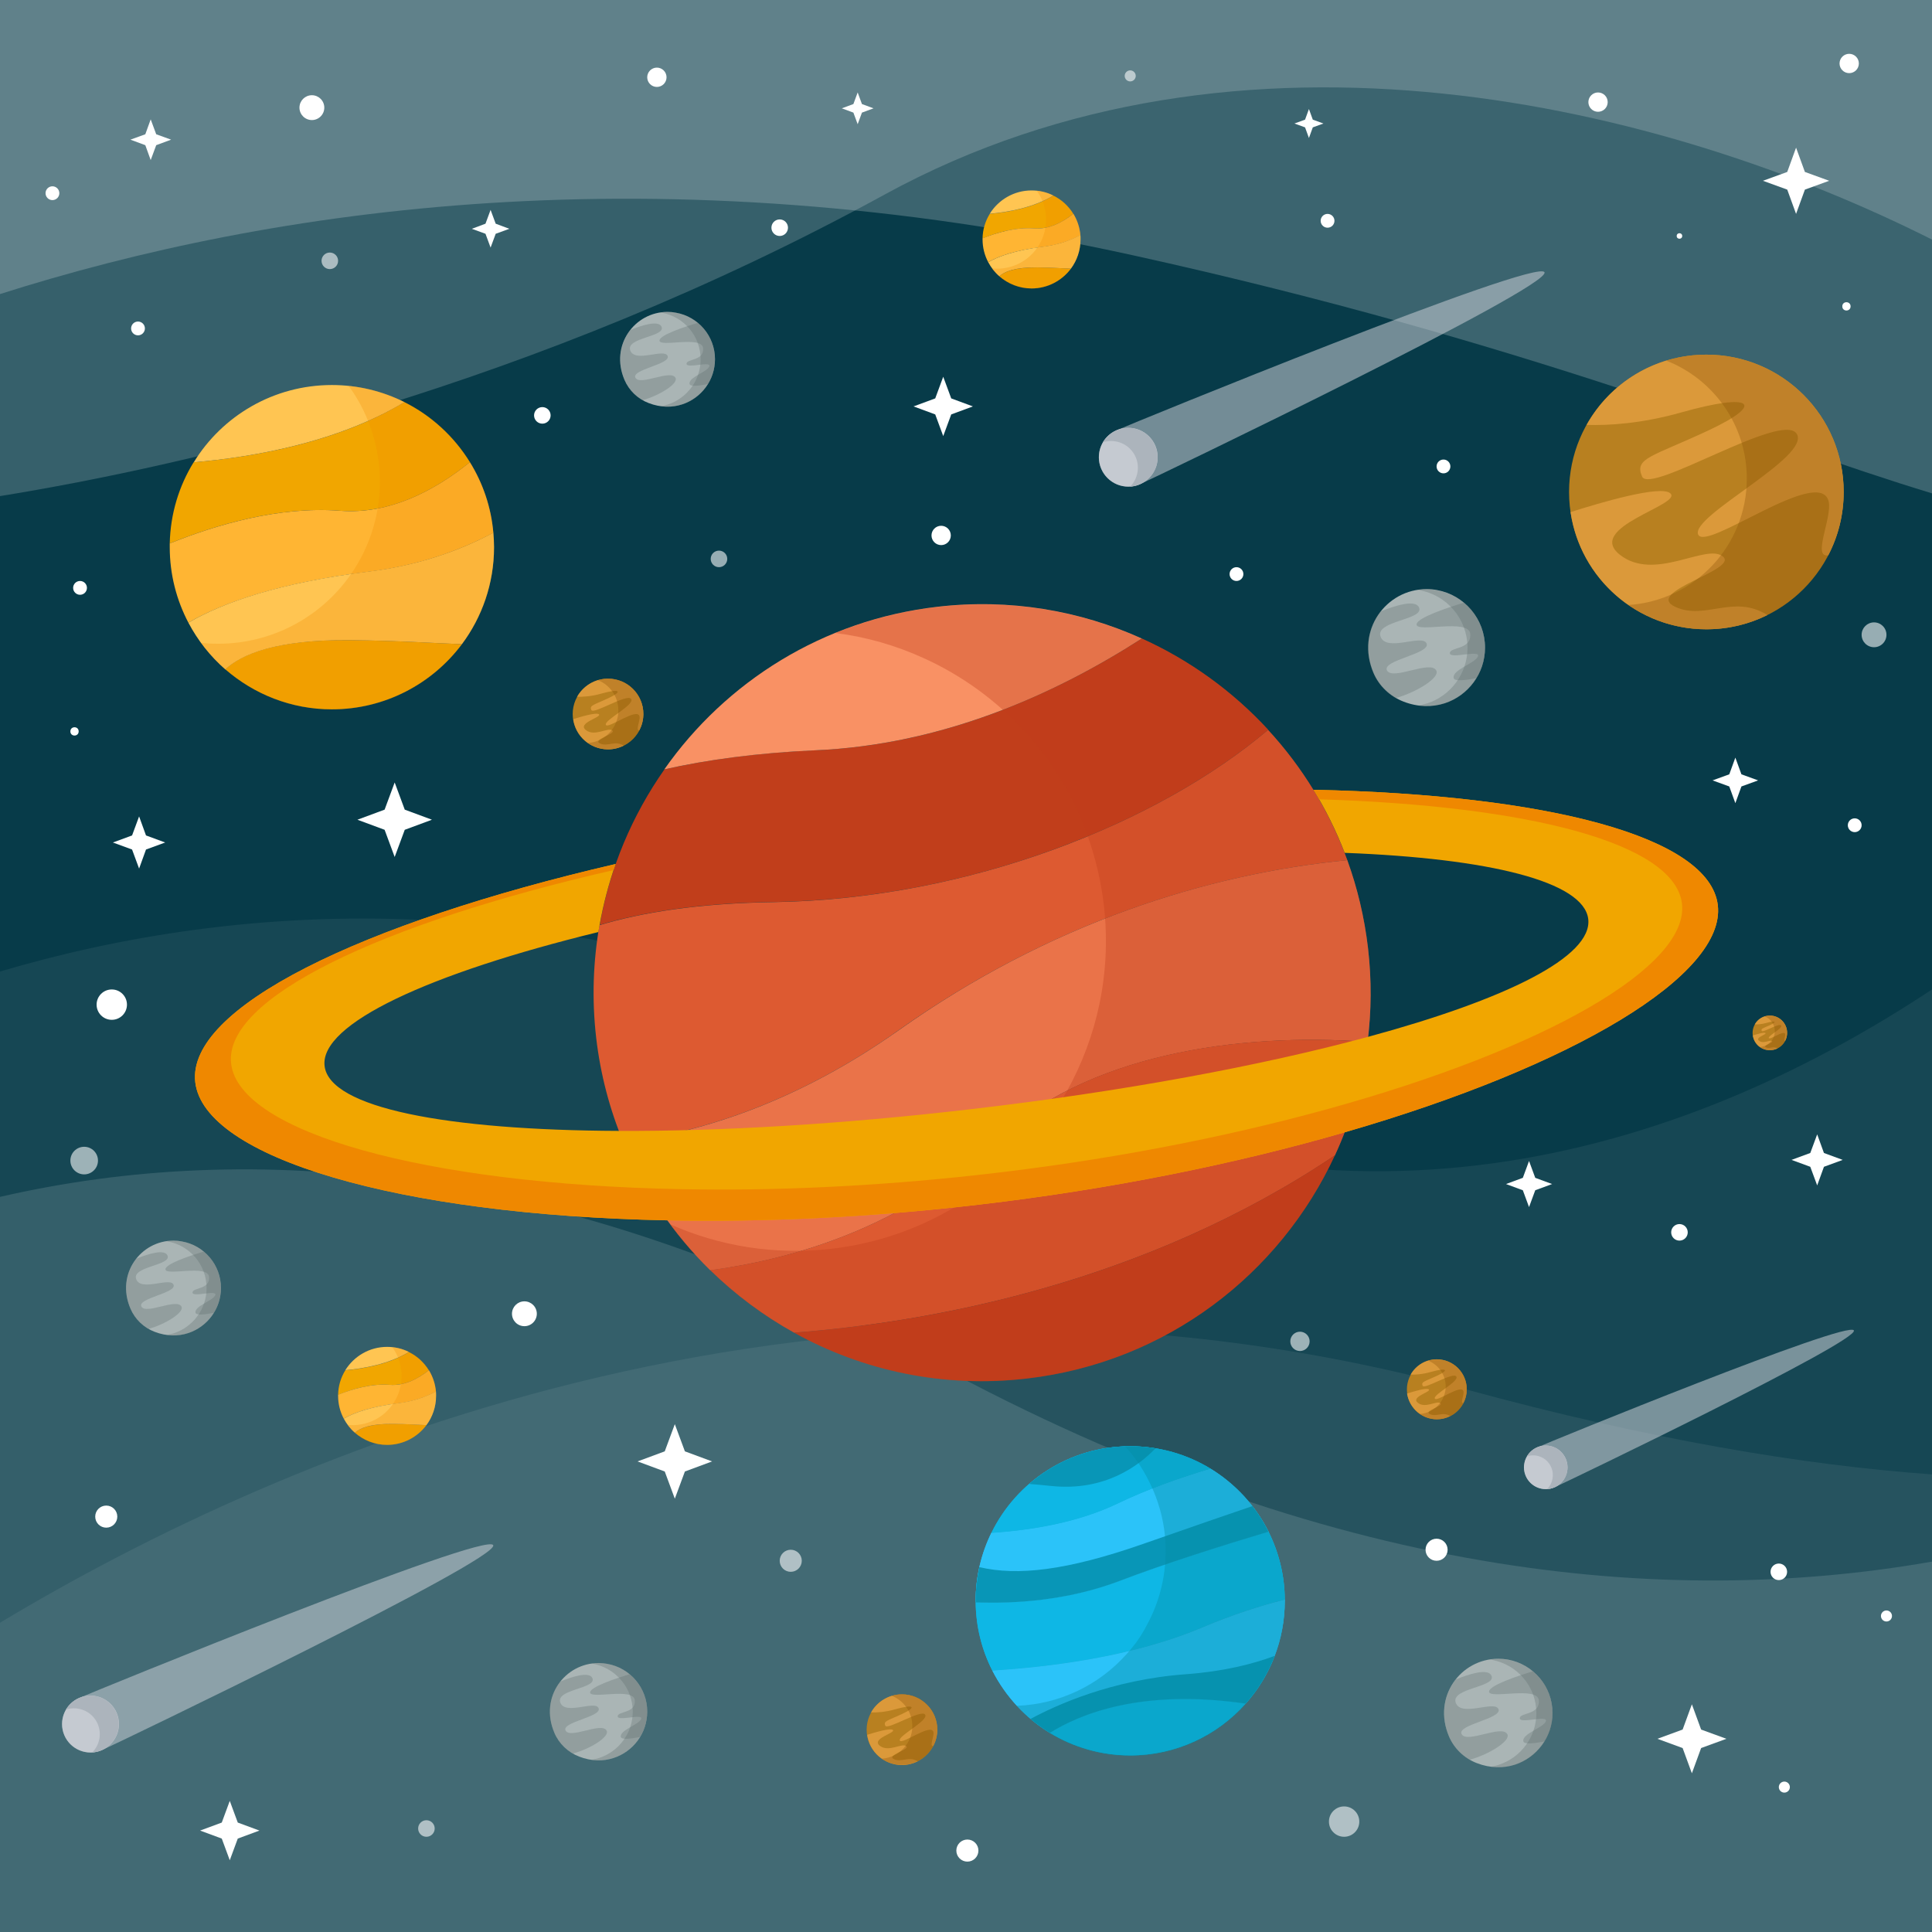<?xml version="1.0" encoding="utf-8"?>
<!-- Generator: Adobe Illustrator 22.0.1, SVG Export Plug-In . SVG Version: 6.00 Build 0)  -->
<svg version="1.1" id="Layer_1" xmlns="http://www.w3.org/2000/svg" xmlns:xlink="http://www.w3.org/1999/xlink" x="0px" y="0px"
	 viewBox="0 0 1400 1400" style="enable-background:new 0 0 1400 1400;" xml:space="preserve">
<style type="text/css">
	.st0{fill:#073B49;}
	.st1{opacity:6.000000e-02;fill:#FFFFFF;}
	.st2{opacity:0.13;fill:#FFFFFF;}
	.st3{opacity:7.000000e-02;fill:#FFFFFF;}
	.st4{opacity:0.21;fill:#FFFFFF;}
	.st5{opacity:0.19;fill:#FFFFFF;}
	.st6{fill:#C13E1B;}
	.st7{fill:#DD5A31;}
	.st8{fill:#F99164;}
	.st9{fill:#EA7349;}
	.st10{opacity:0.35;fill:#C13E1B;}
	.st11{fill:#F1A600;}
	.st12{fill:#EF8800;}
	.st13{fill:#FFC552;}
	.st14{fill:#FFB533;}
	.st15{opacity:0.28;fill:#EF8E00;}
	.st16{fill:#2BC3F9;}
	.st17{fill:#0EB7E5;}
	.st18{fill:#0896B7;}
	.st19{opacity:0.37;fill:#058AA0;}
	.st20{fill:#B88020;}
	.st21{fill:#DB993A;}
	.st22{opacity:0.32;fill:#874F06;}
	.st23{fill:#AAB5B5;}
	.st24{opacity:0.29;fill:#566868;}
	.st25{fill:#C5CAD0;}
	.st26{opacity:0.57;fill:#C5CAD0;}
	.st27{fill:#ACB4BC;}
	.st28{fill:#FFFFFF;}
	.st29{opacity:0.58;fill:#FFFFFF;}
</style>
<g>
	<rect class="st0" width="1400" height="1400"/>
	<path class="st1" d="M1400,717c-167.4,110.8-416,201-697,58C419.6,630.8,168.2,654.2,0,704v696h1400V717z"/>
	<path class="st2" d="M1400,1131.6c-193.5,33.9-436.8,11.6-723-143.6C407.1,841.6,180.7,825.7,0,867.3V1400h1400V1131.6z"/>
	<path class="st3" d="M1400,1068.4c-93.6-6.7-204.9-25.4-337-61.4C599.3,880.5,205,1052.7,0,1175.9V1400h1400V1068.4z"/>
	<path class="st4" d="M0,213.1c196.8-62.6,476.7-104,821-28.1c286.8,63.2,456.7,135.6,579,172.5V0H0V213.1z"/>
	<path class="st5" d="M0,359.5c136.7-22.2,386.1-79,641-218.5c259.2-141.9,566.8-64.1,759,32.6V0H0V359.5z"/>
	<g>
		<g>
			<path class="st6" d="M561,653.6c141.5-2.1,278.4-57.4,358-124.8c-25.7-27.9-56.8-50.4-91.5-66.1c-64.5,41.4-145.4,77-236.6,81
				c-42.5,1.8-78.7,6.9-109.4,13.8c-23.4,33.3-39.7,71.7-46.9,112.7C465.2,661.1,506.2,654.4,561,653.6z"/>
			<path class="st7" d="M976.3,623.3c-12.9-35.5-32.6-67.5-57.4-94.4c-79.5,67.4-216.5,122.6-358,124.8
				c-54.8,0.8-95.8,7.5-126.5,16.7c-4.6,26.3-5.6,53.7-2.4,81.5c3.1,26.8,9.9,52.3,19.8,76c58.4-7.9,127.3-30.3,199.4-81.4
				C760.5,669.1,875,633.2,976.3,623.3z"/>
			<path class="st8" d="M590.8,543.7c91.3-4,172.1-39.6,236.6-81c-44.9-20.3-95.7-29.1-148.2-23c-83,9.6-153.3,54.4-197.8,117.8
				C512.1,550.6,548.3,545.6,590.8,543.7z"/>
			<path class="st9" d="M976.3,623.3c-101.4,9.9-215.9,45.8-325,123.2c-72.2,51.1-141.1,73.6-199.4,81.4
				c14.7,35.2,36.3,66.6,62.8,92.6c56-7.4,139.4-29.5,206.9-94.1c64.8-62,175.2-78.4,269.4-71.4c2.8-22.1,3-44.9,0.3-68.1
				C988.7,664.7,983.6,643.4,976.3,623.3z"/>
			<path class="st7" d="M721.6,826.3c-67.5,64.6-150.8,86.7-206.9,94.1c18.1,17.7,38.6,33,60.8,45.3C675,958,829.1,930,967.3,837.3
				c11.9-25.7,20-53.5,23.7-82.3C896.7,747.9,786.4,764.3,721.6,826.3z"/>
			<path class="st6" d="M575.5,965.7c49.6,27.5,108,40.3,168.7,33.2c101-11.7,183.3-75.6,223.1-161.7C829.1,930,675,958,575.5,965.7
				z"/>
		</g>
		<path class="st10" d="M991.3,686.9c-1.4-12.2-3.6-24.1-6.5-35.6c-2.4-9.5-5.2-18.9-8.5-28c-2.2-6-4.5-11.9-7.1-17.7
			c-12.6-28.5-29.7-54.3-50.3-76.7c-25.7-27.9-56.8-50.4-91.5-66.1c-44.9-20.3-95.7-29.1-148.2-23c-26,3-50.7,9.5-73.9,18.9
			c22.4,2.8,43.8,9,63.8,18.1c27.7,12.5,52.5,30.5,73,52.8c19.8,21.5,35.6,47,45.8,75.4c5.8,16.1,9.9,33.1,12,50.8
			c2.1,18.5,2,36.7-0.3,54.3c-2.9,23.1-9.4,45.2-18.9,65.7c-9.4,20.3-21.8,39.1-36.6,55.7c-35.3,39.5-84.7,66.8-141.5,73.4
			c-41.4,4.8-81.6-2-117.1-17.8c8,10.8,16.7,20.9,26.1,30.4c1,1,2,2,3,3c18.1,17.7,38.6,33,60.8,45.3c49.6,27.5,108,40.3,168.7,33.2
			c92.6-10.8,169.4-65.3,212.2-140.5c3.9-6.9,7.6-13.9,10.9-21.2c7.6-16.4,13.7-33.7,18-51.6c2.5-10.1,4.3-20.3,5.7-30.8
			C993.8,732.8,994,710,991.3,686.9z"/>
		<path class="st11" d="M1244.8,656c-5.8-49.8-123.4-80.1-293-83.7c8.8,14.4,16.4,29.6,22.6,45.7c104.8,4,173.3,20.8,176.5,48
			c3.2,27.2-59.2,58.1-159.4,85.3c-77.6,21-177.9,39.7-288.3,52.5c-93.5,10.9-181,16-254.6,15.7c-125.3-0.5-209.9-16.7-213.4-47.1
			c-3.5-30.5,75.6-67,198.4-97c0.3-1.7,0.6-3.4,0.9-5.1c2.7-15.1,6.6-29.9,11.6-44.2c-185.8,43.1-310.8,104.5-304.6,158.1
			c6.3,54.5,146.5,96.3,342.2,100.1c69.2,1.4,145.4-2,225-11.3c97.1-11.3,187.7-29.9,265.8-52.5
			C1141.1,772.3,1250.6,706.3,1244.8,656z"/>
		<path class="st12" d="M1244.8,656c-5.8-49.8-123.4-80.1-293-83.7c1.4,2.3,2.8,4.6,4.1,6.9c152.8,4.7,257.6,31.9,262.9,75.5
			c5.6,45.5-98.8,105.5-257.6,149.2c-74.4,20.5-160.7,37.4-253.3,47.6c-75.9,8.4-148.4,11.5-214.4,10.2
			c-186.4-3.5-320-41.4-326-90.8c-5.8-47.4,107.4-101.5,277.1-140.4c0.5-1.5,1-3,1.5-4.4c-185.8,43.1-310.8,104.5-304.6,158.1
			c6.3,54.5,146.5,96.3,342.2,100.1c69.2,1.4,145.4-2,225-11.3c97.2-11.3,187.7-29.9,265.8-52.5
			C1141.1,772.3,1250.6,706.3,1244.8,656z"/>
	</g>
	<g>
		<g>
			<path class="st11" d="M246.4,370.1c35.9,2.8,68.6-14.6,94.1-35.2c-11.5-18.6-27.9-33.7-47.5-43.5
				c-48.3,29.1-108.7,39.8-152.7,43.6c-10.6,17.2-16.8,37.2-17.3,58.8C156.4,380.3,202.3,366.7,246.4,370.1z"/>
			<path class="st13" d="M240.5,279c-42.3,0-79.5,22.4-100.1,56c44-3.8,104.4-14.6,152.7-43.6C277.2,283.5,259.4,279,240.5,279z"/>
			<path class="st11" d="M163.3,485c20.7,18,47.7,29,77.2,29c38.5,0,72.8-18.6,94.2-47.2c-19.2-0.7-44.9-2.5-80.7-2.9
				C199.7,463.3,174.7,474.2,163.3,485z"/>
			<path class="st14" d="M246.4,370.1c-44.1-3.4-90,10.2-123.4,23.7c0,0.9,0,1.8,0,2.7c0,19.7,4.9,38.3,13.5,54.7
				c25.3-14.6,65.7-28.8,130.4-36.9c35.7-4.4,65.7-15,90.6-28.2c-1.6-18.6-7.6-36-17-51.2C315,355.5,282.3,372.9,246.4,370.1z"/>
			<path class="st13" d="M136.5,451.2c6.8,12.9,15.9,24.4,26.8,33.9c11.5-10.8,36.5-21.7,90.7-21.2c35.8,0.4,61.5,2.2,80.7,2.9
				c14.6-19.6,23.3-43.9,23.3-70.3c0-3.5-0.2-7-0.5-10.5c-24.9,13.3-54.9,23.8-90.6,28.2C202.2,422.3,161.7,436.5,136.5,451.2z"/>
		</g>
		<path class="st15" d="M357.5,386c-1.6-18.6-7.6-36-17-51.2c-11.5-18.6-27.9-33.7-47.5-43.5c-12.4-6.2-26-10.3-40.4-11.7
			c1.8,2.5,3.6,5,5.2,7.7c9.3,15.1,15.3,32.5,17,51.2c0.3,3.4,0.5,6.9,0.5,10.5c0,26.3-8.7,50.7-23.3,70.3
			c-21.4,28.7-55.6,47.2-94.2,47.2c-4.1,0-8.1-0.2-12.1-0.6c5.2,7,11.1,13.5,17.6,19.2c20.7,18,47.7,29,77.2,29
			c38.5,0,72.8-18.6,94.2-47.2c14.6-19.6,23.3-43.9,23.3-70.3C358,393,357.8,389.5,357.5,386z"/>
	</g>
	<g>
		<g>
			<path class="st11" d="M282.3,1003.5c10.9,0.8,20.7-4.4,28.4-10.6c-3.5-5.6-8.4-10.2-14.4-13.1c-14.6,8.8-32.8,12-46.1,13.2
				c-3.2,5.2-5.1,11.3-5.2,17.8C255.1,1006.6,269,1002.5,282.3,1003.5z"/>
			<path class="st13" d="M280.5,976c-12.8,0-24,6.8-30.3,16.9c13.3-1.2,31.5-4.4,46.1-13.2C291.6,977.3,286.2,976,280.5,976z"/>
			<path class="st11" d="M257.2,1038.2c6.2,5.4,14.4,8.8,23.3,8.8c11.6,0,22-5.6,28.5-14.3c-5.8-0.2-13.6-0.8-24.4-0.9
				C268.2,1031.7,260.6,1035,257.2,1038.2z"/>
			<path class="st14" d="M282.3,1003.5c-13.3-1-27.2,3.1-37.3,7.2c0,0.3,0,0.5,0,0.8c0,6,1.5,11.6,4.1,16.5
				c7.6-4.4,19.8-8.7,39.4-11.1c10.8-1.3,19.9-4.5,27.4-8.5c-0.5-5.6-2.3-10.9-5.1-15.5C303,999.1,293.1,1004.4,282.3,1003.5z"/>
			<path class="st13" d="M249.1,1028c2.1,3.9,4.8,7.4,8.1,10.2c3.5-3.3,11-6.6,27.4-6.4c10.8,0.1,18.6,0.7,24.4,0.9
				c4.4-5.9,7-13.3,7-21.2c0-1.1,0-2.1-0.1-3.2c-7.5,4-16.6,7.2-27.4,8.5C268.9,1019.3,256.7,1023.6,249.1,1028z"/>
		</g>
		<path class="st15" d="M315.9,1008.3c-0.5-5.6-2.3-10.9-5.1-15.5c-3.5-5.6-8.4-10.2-14.4-13.1c-3.7-1.9-7.9-3.1-12.2-3.5
			c0.6,0.8,1.1,1.5,1.6,2.3c2.8,4.6,4.6,9.8,5.1,15.5c0.1,1,0.1,2.1,0.1,3.2c0,8-2.6,15.3-7,21.2c-6.5,8.7-16.8,14.3-28.5,14.3
			c-1.2,0-2.5-0.1-3.7-0.2c1.6,2.1,3.3,4.1,5.3,5.8c6.2,5.4,14.4,8.8,23.3,8.8c11.6,0,22-5.6,28.5-14.3c4.4-5.9,7-13.3,7-21.2
			C316,1010.4,316,1009.4,315.9,1008.3z"/>
	</g>
	<g>
		<g>
			<path class="st11" d="M749.3,165.5c10.9,0.8,20.7-4.4,28.4-10.6c-3.5-5.6-8.4-10.2-14.4-13.1c-14.6,8.8-32.8,12-46.1,13.2
				c-3.2,5.2-5.1,11.3-5.2,17.8C722.1,168.6,736,164.5,749.3,165.5z"/>
			<path class="st13" d="M747.5,138c-12.8,0-24,6.8-30.3,16.9c13.3-1.2,31.5-4.4,46.1-13.2C758.6,139.3,753.2,138,747.5,138z"/>
			<path class="st11" d="M724.2,200.2c6.2,5.4,14.4,8.8,23.3,8.8c11.6,0,22-5.6,28.5-14.3c-5.8-0.2-13.6-0.8-24.4-0.9
				C735.2,193.7,727.6,197,724.2,200.2z"/>
			<path class="st14" d="M749.3,165.5c-13.3-1-27.2,3.1-37.3,7.2c0,0.3,0,0.5,0,0.8c0,6,1.5,11.6,4.1,16.5
				c7.6-4.4,19.8-8.7,39.4-11.1c10.8-1.3,19.9-4.5,27.4-8.5c-0.5-5.6-2.3-10.9-5.1-15.5C770,161.1,760.1,166.4,749.3,165.5z"/>
			<path class="st13" d="M716.1,190c2.1,3.9,4.8,7.4,8.1,10.2c3.5-3.3,11-6.6,27.4-6.4c10.8,0.1,18.6,0.7,24.4,0.9
				c4.4-5.9,7-13.3,7-21.2c0-1.1,0-2.1-0.1-3.2c-7.5,4-16.6,7.2-27.4,8.5C735.9,181.3,723.7,185.6,716.1,190z"/>
		</g>
		<path class="st15" d="M782.9,170.3c-0.5-5.6-2.3-10.9-5.1-15.5c-3.5-5.6-8.4-10.2-14.4-13.1c-3.7-1.9-7.9-3.1-12.2-3.5
			c0.6,0.8,1.1,1.5,1.6,2.3c2.8,4.6,4.6,9.8,5.1,15.5c0.1,1,0.1,2.1,0.1,3.2c0,8-2.6,15.3-7,21.2c-6.5,8.7-16.8,14.3-28.5,14.3
			c-1.2,0-2.5-0.1-3.7-0.2c1.6,2.1,3.3,4.1,5.3,5.8c6.2,5.4,14.4,8.8,23.3,8.8c11.6,0,22-5.6,28.5-14.3c4.4-5.9,7-13.3,7-21.2
			C783,172.4,783,171.4,782.9,170.3z"/>
	</g>
	<g>
		<path class="st16" d="M811.3,1145.6c32.5-12.4,73.4-25.4,107.9-35.7c-9.5-18.9-24.1-34.7-42.1-45.7c-22.7,6.8-46.3,15.2-67.1,25.2
			c-28.8,13.8-62.4,19.4-91.6,21.3c-7.3,14.9-11.4,31.6-11.4,49.2c0,0.4,0,0.8,0,1.1C734.4,1162.3,773.2,1160.2,811.3,1145.6z"/>
		<path class="st17" d="M811.3,1145.6c-38.1,14.5-76.9,16.6-104.3,15.5c0.2,17.8,4.5,34.6,12.1,49.5c40.6-2.5,101.1-9.8,151.1-30.9
			c22.9-9.7,43.3-16.2,60.8-20.6c-0.1-17.7-4.4-34.4-11.8-49.2C884.7,1120.3,843.8,1133.2,811.3,1145.6z"/>
		<path class="st17" d="M877.1,1064.2c-16.9-10.3-36.8-16.2-58.1-16.2c-44.2,0-82.4,25.6-100.6,62.8c29.2-1.9,62.8-7.5,91.6-21.3
			C830.8,1079.4,854.4,1071.1,877.1,1064.2z"/>
		<path class="st16" d="M719.1,1210.6c9.5,18.6,24,34.3,41.7,45.1c21.6-13.6,66.5-32.2,141.8-21.2c17.7-19.8,28.4-45.9,28.4-74.5
			c0-0.3,0-0.6,0-0.8c-17.5,4.4-37.9,10.9-60.8,20.6C820.2,1200.8,759.7,1208.1,719.1,1210.6z"/>
		<path class="st17" d="M760.8,1255.7c17,10.3,36.9,16.3,58.2,16.3c33.2,0,63.1-14.5,83.6-37.5
			C827.3,1223.5,782.4,1242.1,760.8,1255.7z"/>
		<path class="st18" d="M709.7,1135.6c-1.7,7.9-2.7,16-2.7,24.4c0,0.4,0,0.8,0,1.1c27.4,1.1,66.2-1,104.3-15.5
			c32.5-12.4,73.4-25.4,107.9-35.7c-3.3-6.6-7.2-12.8-11.7-18.5c-16.2,5.5-41.5,14.2-79.5,27.5
			C773,1138.1,737.2,1142.1,709.7,1135.6z"/>
		<path class="st18" d="M859.5,1213.2c-54.2,3.9-95,22.8-112.7,32.4c4.4,3.7,9.1,7.1,14,10.1c21.6-13.6,66.5-32.2,141.8-21.2
			c9-10.1,16.2-21.8,21.1-34.6C907.7,1205.9,886.5,1211.2,859.5,1213.2z"/>
		<path class="st18" d="M837.3,1049.5c-6-1-12.1-1.5-18.3-1.5c-28,0-53.6,10.3-73.2,27.3c4.9,0.4,10.3,0.9,16.1,1.5
			C800.5,1080.8,825.3,1062.1,837.3,1049.5z"/>
		<path class="st16" d="M811.3,1145.6c32.5-12.4,73.4-25.4,107.9-35.7c-9.5-18.9-24.1-34.7-42.1-45.7c-22.7,6.8-46.3,15.2-67.1,25.2
			c-28.8,13.8-62.4,19.4-91.6,21.3c-7.3,14.9-11.4,31.6-11.4,49.2c0,0.4,0,0.8,0,1.1C734.4,1162.3,773.2,1160.2,811.3,1145.6z"/>
		<path class="st17" d="M811.3,1145.6c-38.1,14.5-76.9,16.6-104.3,15.5c0.2,17.8,4.5,34.6,12.1,49.5c40.6-2.5,101.1-9.8,151.1-30.9
			c22.9-9.7,43.3-16.2,60.8-20.6c-0.1-17.7-4.4-34.4-11.8-49.2C884.7,1120.3,843.8,1133.2,811.3,1145.6z"/>
		<path class="st17" d="M877.1,1064.2c-16.9-10.3-36.8-16.2-58.1-16.2c-44.2,0-82.4,25.6-100.6,62.8c29.2-1.9,62.8-7.5,91.6-21.3
			C830.8,1079.4,854.4,1071.1,877.1,1064.2z"/>
		<path class="st16" d="M719.1,1210.6c9.5,18.6,24,34.3,41.7,45.1c21.6-13.6,66.5-32.2,141.8-21.2c17.7-19.8,28.4-45.9,28.4-74.5
			c0-0.3,0-0.6,0-0.8c-17.5,4.4-37.9,10.9-60.8,20.6C820.2,1200.8,759.7,1208.1,719.1,1210.6z"/>
		<path class="st17" d="M760.8,1255.7c17,10.3,36.9,16.3,58.2,16.3c33.2,0,63.1-14.5,83.6-37.5
			C827.3,1223.5,782.4,1242.1,760.8,1255.7z"/>
		<path class="st18" d="M709.7,1135.6c-1.7,7.9-2.7,16-2.7,24.4c0,0.4,0,0.8,0,1.1c27.4,1.1,66.2-1,104.3-15.5
			c32.5-12.4,73.4-25.4,107.9-35.7c-3.3-6.6-7.2-12.8-11.7-18.5c-16.2,5.5-41.5,14.2-79.5,27.5
			C773,1138.1,737.2,1142.1,709.7,1135.6z"/>
		<path class="st18" d="M859.5,1213.2c-54.2,3.9-95,22.8-112.7,32.4c4.4,3.7,9.1,7.1,14,10.1c21.6-13.6,66.5-32.2,141.8-21.2
			c9-10.1,16.2-21.8,21.1-34.6C907.7,1205.9,886.5,1211.2,859.5,1213.2z"/>
		<path class="st18" d="M837.3,1049.5c-6-1-12.1-1.5-18.3-1.5c-28,0-53.6,10.3-73.2,27.3c4.9,0.4,10.3,0.9,16.1,1.5
			C800.5,1080.8,825.3,1062.1,837.3,1049.5z"/>
		<path class="st19" d="M931,1159.2c-0.1-17.7-4.4-34.4-11.8-49.2c-0.5-1-1.1-2.1-1.6-3.1c-0.2-0.3-0.4-0.7-0.5-1
			c-0.4-0.7-0.8-1.4-1.2-2.1c-0.2-0.4-0.4-0.7-0.6-1.1c-0.5-0.8-1-1.7-1.5-2.5c-0.4-0.6-0.8-1.2-1.1-1.8c-0.2-0.3-0.4-0.5-0.5-0.8
			c-9.1-13.5-21-24.9-34.9-33.4c-16.9-10.3-36.8-16.2-58.1-16.2c-1.3,0-2.6,0-3.9,0.1c3.9,4.2,7.4,8.7,10.6,13.5
			c0.2,0.3,0.4,0.5,0.5,0.8c0.4,0.6,0.8,1.2,1.1,1.8c0.5,0.8,1,1.6,1.5,2.5c0.2,0.4,0.4,0.7,0.6,1.1c0.4,0.7,0.8,1.4,1.2,2.1
			c0.2,0.3,0.4,0.7,0.5,1c0.5,1,1.1,2,1.6,3.1c7.4,14.8,11.7,31.6,11.8,49.2c0,0.3,0,0.6,0,0.8c0,19.5-5,37.9-13.8,53.9c0,0,0,0,0,0
			c-0.4,0.7-0.8,1.5-1.2,2.2c0,0,0,0,0,0.1c-0.4,0.7-0.8,1.4-1.2,2.1c0,0,0,0.1-0.1,0.1c-0.4,0.7-0.8,1.3-1.2,2
			c0,0.1-0.1,0.1-0.1,0.2c-0.4,0.6-0.8,1.3-1.2,1.9c-0.1,0.1-0.1,0.2-0.2,0.2c-0.4,0.6-0.8,1.2-1.2,1.8c-0.1,0.1-0.1,0.2-0.2,0.3
			c-0.4,0.6-0.8,1.1-1.2,1.7c-0.1,0.1-0.2,0.3-0.3,0.4c-0.4,0.5-0.8,1-1.2,1.5c-0.1,0.2-0.2,0.3-0.4,0.5c-0.4,0.5-0.8,1-1.2,1.5
			c-0.1,0.2-0.3,0.3-0.4,0.5c-0.4,0.5-0.8,1-1.2,1.4c-0.1,0.2-0.3,0.3-0.4,0.5c-0.5,0.6-1.1,1.3-1.7,1.9
			c-19.7,22.1-48.1,36.3-79.7,37.4c3.2,3.5,6.6,6.7,10.2,9.8c0,0,0,0,0,0c1.1,0.9,2.2,1.8,3.3,2.7c0,0,0.1,0.1,0.1,0.1
			c1,0.8,2.1,1.6,3.2,2.4c0.1,0.1,0.2,0.2,0.4,0.3c1,0.7,2,1.4,3,2.1c0.2,0.1,0.4,0.3,0.6,0.4c1.2,0.8,2.3,1.5,3.5,2.3
			c17,10.3,36.9,16.3,58.2,16.3c33.2,0,63.1-14.5,83.6-37.5c0.6-0.6,1.1-1.3,1.7-1.9c0.1-0.2,0.3-0.3,0.4-0.5c0.4-0.5,0.8-1,1.2-1.4
			c0.1-0.2,0.3-0.3,0.4-0.5c0.4-0.5,0.8-1,1.2-1.5c0.1-0.2,0.2-0.3,0.4-0.5c0.4-0.5,0.8-1,1.2-1.5c0.1-0.1,0.2-0.3,0.3-0.4
			c0.4-0.5,0.8-1.1,1.2-1.7c0.1-0.1,0.1-0.2,0.2-0.3c0.4-0.6,0.8-1.2,1.2-1.8c0.1-0.1,0.1-0.2,0.2-0.2c0.4-0.6,0.8-1.2,1.2-1.9
			c0-0.1,0.1-0.1,0.1-0.2c0.4-0.7,0.8-1.3,1.2-2c0,0,0-0.1,0.1-0.1c0.4-0.7,0.8-1.4,1.2-2.1c0,0,0,0,0-0.1c0.4-0.7,0.8-1.4,1.2-2.2
			c0,0,0,0,0,0c8.8-16,13.8-34.3,13.8-53.9C931,1159.7,931,1159.4,931,1159.2z"/>
	</g>
	<g>
		<circle class="st20" cx="1236.5" cy="356.5" r="99.5"/>
		<path class="st21" d="M1325.1,363.3c2.8,11.5-12.2,41.2-0.3,39.1c7.2-13.7,11.2-29.3,11.2-45.9c0-55-44.5-99.5-99.5-99.5
			c-37.3,0-69.8,20.5-86.8,50.9c15.8,0.5,39.8-0.9,68.5-9c52.2-14.8,61.2-6.4,20,12.9c-41.2,19.3-54.1,20-48.3,33.5
			c5.8,13.5,101.8-47.7,112.1-30.9c10.3,16.7-76.6,59.2-71.5,72.8C1235.5,400.6,1318.6,336.9,1325.1,363.3z"/>
		<path class="st21" d="M1236.5,456c15.9,0,30.9-3.7,44.2-10.3c-24.4-15.4-44.9,3.9-66.4-5.8c-24.5-10.9,46.4-27,34.1-36.7
			c-12.2-9.7-49.6,18.7-74.7-1.3c-25.1-20,45.7-36.1,36.7-44.4c-6.8-6.3-51.1,6.8-72.3,13.6C1145.1,419.1,1186.5,456,1236.5,456z"/>
		<path class="st22" d="M1236.5,257c-10.1,0-19.9,1.5-29.1,4.3c34.2,13.4,58.4,46.6,58.4,85.5c0,48.7-37.9,88.5-85.8,91.6
			c16,11.1,35.5,17.6,56.5,17.6c55,0,99.5-44.5,99.5-99.5S1291.5,257,1236.5,257z"/>
	</g>
	<g>
		<circle class="st20" cx="1282.5" cy="748.5" r="12.5"/>
		<path class="st21" d="M1293.6,749.3c0.4,1.4-1.5,5.2,0,4.9c0.9-1.7,1.4-3.7,1.4-5.8c0-6.9-5.6-12.5-12.5-12.5
			c-4.7,0-8.8,2.6-10.9,6.4c2,0.1,5-0.1,8.6-1.1c6.6-1.9,7.7-0.8,2.5,1.6s-6.8,2.5-6.1,4.2c0.7,1.7,12.8-6,14.1-3.9
			c1.3,2.1-9.6,7.4-9,9.1C1282.4,754,1292.8,746,1293.6,749.3z"/>
		<path class="st21" d="M1282.5,761c2,0,3.9-0.5,5.6-1.3c-3.1-1.9-5.6,0.5-8.3-0.7c-3.1-1.4,5.8-3.4,4.3-4.6
			c-1.5-1.2-6.2,2.3-9.4-0.2c-3.2-2.5,5.7-4.5,4.6-5.6c-0.9-0.8-6.4,0.9-9.1,1.7C1271,756.4,1276.2,761,1282.5,761z"/>
		<path class="st22" d="M1282.5,736c-1.3,0-2.5,0.2-3.7,0.5c4.3,1.7,7.3,5.9,7.3,10.7c0,6.1-4.8,11.1-10.8,11.5
			c2,1.4,4.5,2.2,7.1,2.2c6.9,0,12.5-5.6,12.5-12.5S1289.4,736,1282.5,736z"/>
	</g>
	<g>
		<circle class="st20" cx="1041.2" cy="1006.8" r="21.7"/>
		<path class="st21" d="M1060.5,1008.2c0.6,2.5-2.7,9-0.1,8.5c1.6-3,2.4-6.4,2.4-10c0-12-9.7-21.7-21.7-21.7
			c-8.1,0-15.2,4.5-18.9,11.1c3.4,0.1,8.7-0.2,14.9-2c11.4-3.2,13.3-1.4,4.3,2.8c-9,4.2-11.8,4.3-10.5,7.3
			c1.3,2.9,22.2-10.4,24.4-6.7c2.2,3.6-16.7,12.9-15.6,15.9C1041,1016.4,1059.1,1002.5,1060.5,1008.2z"/>
		<path class="st21" d="M1041.2,1028.4c3.5,0,6.7-0.8,9.6-2.3c-5.3-3.4-9.8,0.8-14.5-1.3c-5.3-2.4,10.1-5.9,7.4-8
			c-2.7-2.1-10.8,4.1-16.3-0.3c-5.5-4.3,10-7.9,8-9.7c-1.5-1.4-11.1,1.5-15.8,3C1021.3,1020.4,1030.4,1028.4,1041.2,1028.4z"/>
		<path class="st22" d="M1041.2,985.1c-2.2,0-4.3,0.3-6.3,0.9c7.4,2.9,12.7,10.2,12.7,18.6c0,10.6-8.3,19.3-18.7,20
			c3.5,2.4,7.7,3.8,12.3,3.8c12,0,21.7-9.7,21.7-21.7S1053.2,985.1,1041.2,985.1z"/>
	</g>
	<g>
		<circle class="st20" cx="653.6" cy="1253.4" r="25.6"/>
		<path class="st21" d="M676.4,1255.1c0.7,3-3.2,10.6-0.1,10.1c1.8-3.5,2.9-7.6,2.9-11.8c0-14.2-11.5-25.6-25.6-25.6
			c-9.6,0-18,5.3-22.4,13.1c4.1,0.1,10.3-0.2,17.6-2.3c13.4-3.8,15.8-1.7,5.1,3.3c-10.6,5-13.9,5.1-12.4,8.6
			c1.5,3.5,26.2-12.3,28.9-8c2.7,4.3-19.7,15.3-18.4,18.7C653.4,1264.7,674.8,1248.3,676.4,1255.1z"/>
		<path class="st21" d="M653.6,1279c4.1,0,8-1,11.4-2.7c-6.3-4-11.6,1-17.1-1.5c-6.3-2.8,11.9-7,8.8-9.5c-3.2-2.5-12.8,4.8-19.2-0.3
			c-6.5-5.1,11.8-9.3,9.5-11.4c-1.8-1.6-13.2,1.8-18.6,3.5C630.1,1269.5,640.7,1279,653.6,1279z"/>
		<path class="st22" d="M653.6,1227.7c-2.6,0-5.1,0.4-7.5,1.1c8.8,3.4,15,12,15,22c0,12.5-9.8,22.8-22.1,23.6
			c4.1,2.9,9.1,4.5,14.6,4.5c14.2,0,25.6-11.5,25.6-25.6S667.8,1227.7,653.6,1227.7z"/>
	</g>
	<g>
		<circle class="st20" cx="440.6" cy="517.4" r="25.6"/>
		<path class="st21" d="M463.4,519.1c0.7,3-3.2,10.6-0.1,10.1c1.8-3.5,2.9-7.6,2.9-11.8c0-14.2-11.5-25.6-25.6-25.6
			c-9.6,0-18,5.3-22.4,13.1c4.1,0.1,10.3-0.2,17.6-2.3c13.4-3.8,15.8-1.7,5.1,3.3c-10.6,5-13.9,5.1-12.4,8.6
			c1.5,3.5,26.2-12.3,28.9-8s-19.7,15.3-18.4,18.7C440.4,528.7,461.8,512.3,463.4,519.1z"/>
		<path class="st21" d="M440.6,543c4.1,0,8-1,11.4-2.7c-6.3-4-11.6,1-17.1-1.5c-6.3-2.8,11.9-7,8.8-9.5c-3.2-2.5-12.8,4.8-19.2-0.3
			c-6.5-5.1,11.8-9.3,9.5-11.4c-1.8-1.6-13.2,1.8-18.6,3.5C417.1,533.5,427.7,543,440.6,543z"/>
		<path class="st22" d="M440.6,491.7c-2.6,0-5.1,0.4-7.5,1.1c8.8,3.4,15,12,15,22c0,12.5-9.8,22.8-22.1,23.6
			c4.1,2.9,9.1,4.5,14.6,4.5c14.2,0,25.6-11.5,25.6-25.6C466.3,503.2,454.8,491.7,440.6,491.7z"/>
	</g>
	<g>
		<path class="st23" d="M1076.1,469.3c0,18.8-12.3,34.8-29.2,40.3c-9,2.9-19.4,2.9-29.9-1.2c-9.7-3.8-17.6-11.2-21.7-20.8
			c-13.1-30.9,9.2-60.7,38.5-60.7c2.6,0,5.1,0.2,7.6,0.7C1061.1,431.2,1076.1,448.5,1076.1,469.3z"/>
		<path class="st24" d="M1041.3,427.7c-2.5-0.5-5-0.7-7.6-0.7c-2.2,0-4.4,0.2-6.5,0.5c0.5,0.1,0.9,0.1,1.4,0.2
			c19.8,3.5,34.8,20.8,34.8,41.7c0,18.8-12.3,34.8-29.2,40.3c-2.2,0.7-4.5,1.2-6.8,1.6c2.1,0.3,4.2,0.5,6.4,0.5
			c4.6,0,9-0.7,13.1-2.1c17-5.5,29.2-21.5,29.2-40.3C1076.1,448.5,1061.1,431.2,1041.3,427.7z"/>
		<path class="st24" d="M1040.8,485.9c-4.2-7.9-31.5,7.4-35.7,0s31.5-12.1,28.7-19.5c-2.8-7.4-29.2,6.5-33.4-5.1
			c-4.2-11.6,32.5-12.1,27.8-21.3c-2.9-5.7-17.2-1.2-27.8,3.1c-9.1,11.5-12.4,27.9-5.3,44.6c3.3,7.7,9,14,16.2,18.2
			C1026.9,501.5,1043.5,491,1040.8,485.9z"/>
		<path class="st24" d="M1076.1,469.3c0-13.1-6-24.8-15.3-32.6c-11.4,3.5-34,10.9-34.3,15.7c-0.5,6.5,38-4.6,38.9,7
			s-14.8,9.3-14.8,13.9s22.3-2.8,20.4,2.3c-1.9,5.1-19,9.7-17.6,15.8c0.5,2.4,7.9,1.7,16.5,0C1073.8,485,1076.1,477.4,1076.1,469.3z
			"/>
	</g>
	<g>
		<path class="st23" d="M469,1240.3c0,15.7-10.2,29-24.4,33.6c-7.5,2.5-16.2,2.4-24.9-1c-8.1-3.1-14.7-9.4-18-17.3
			c-11-25.8,7.7-50.5,32.1-50.5c2.1,0,4.2,0.2,6.3,0.6C456.5,1208.6,469,1223,469,1240.3z"/>
		<path class="st24" d="M440,1205.6c-2-0.4-4.1-0.6-6.3-0.6c-1.8,0-3.7,0.1-5.4,0.4c0.4,0.1,0.8,0.1,1.2,0.2c16.5,3,29,17.4,29,34.7
			c0,15.7-10.2,29-24.4,33.6c-1.8,0.6-3.7,1-5.7,1.3c1.7,0.3,3.5,0.4,5.3,0.4c3.8,0,7.5-0.6,10.9-1.7c14.1-4.6,24.4-17.9,24.4-33.6
			C469,1223,456.5,1208.6,440,1205.6z"/>
		<path class="st24" d="M439.6,1254.1c-3.5-6.6-26.3,6.2-29.7,0c-3.5-6.2,26.3-10,23.9-16.2c-2.3-6.2-24.3,5.4-27.8-4.2
			c-3.5-9.7,27-10,23.2-17.8c-2.4-4.8-14.4-1-23.2,2.6c-7.6,9.6-10.3,23.2-4.4,37.1c2.7,6.4,7.5,11.7,13.5,15.1
			C428.1,1267.2,441.9,1258.4,439.6,1254.1z"/>
		<path class="st24" d="M469,1240.3c0-10.9-5-20.7-12.8-27.1c-9.5,2.9-28.3,9.1-28.6,13.1c-0.4,5.4,31.7-3.9,32.4,5.8
			c0.8,9.7-12.4,7.7-12.4,11.6c0,3.9,18.5-2.3,17,1.9c-1.5,4.2-15.8,8.1-14.7,13.1c0.5,2,6.6,1.4,13.8,0
			C467.1,1253.4,469,1247.1,469,1240.3z"/>
	</g>
	<g>
		<path class="st23" d="M1125,1241.3c0,17.4-11.4,32.2-27.1,37.4c-8.3,2.7-18,2.7-27.8-1.1c-9-3.5-16.3-10.4-20.1-19.3
			c-12.2-28.7,8.5-56.3,35.7-56.3c2.4,0,4.7,0.2,7,0.6C1111.1,1206,1125,1222,1125,1241.3z"/>
		<path class="st24" d="M1092.7,1202.7c-2.3-0.4-4.6-0.6-7-0.6c-2.1,0-4.1,0.2-6,0.5c0.4,0.1,0.9,0.1,1.3,0.2
			c18.4,3.3,32.3,19.3,32.3,38.6c0,17.4-11.4,32.2-27.1,37.4c-2,0.7-4.1,1.2-6.3,1.5c1.9,0.3,3.9,0.4,5.9,0.4
			c4.2,0,8.3-0.7,12.2-1.9c15.7-5.1,27.1-19.9,27.1-37.4C1125,1222,1111.1,1206,1092.7,1202.7z"/>
		<path class="st24" d="M1092.3,1256.7c-3.9-7.3-29.2,6.9-33.1,0s29.2-11.2,26.7-18.1c-2.6-6.9-27.1,6-31-4.7
			c-3.9-10.8,30.1-11.2,25.8-19.8c-2.7-5.3-16-1.1-25.8,2.9c-8.5,10.7-11.5,25.9-4.9,41.4c3,7.1,8.4,13,15,16.8
			C1079.4,1271.2,1094.8,1261.4,1092.3,1256.7z"/>
		<path class="st24" d="M1125,1241.3c0-12.2-5.5-23-14.2-30.2c-10.6,3.2-31.5,10.1-31.8,14.6c-0.4,6,35.3-4.3,36.1,6.5
			s-13.8,8.6-13.8,12.9c0,4.3,20.6-2.6,18.9,2.2c-1.7,4.7-17.6,9-16.3,14.6c0.5,2.2,7.3,1.6,15.3,0
			C1122.9,1255.9,1125,1248.8,1125,1241.3z"/>
	</g>
	<g>
		<path class="st23" d="M160.1,933.3c0,15.3-10,28.2-23.7,32.7c-7.3,2.4-15.7,2.4-24.3-0.9c-7.9-3-14.3-9.1-17.6-16.9
			C83.8,923.1,102,899,125.7,899c2.1,0,4.1,0.2,6.1,0.6C147.9,902.4,160.1,916.5,160.1,933.3z"/>
		<path class="st24" d="M131.8,899.6c-2-0.4-4-0.6-6.1-0.6c-1.8,0-3.6,0.1-5.3,0.4c0.4,0.1,0.8,0.1,1.1,0.2
			c16.1,2.9,28.2,16.9,28.2,33.8c0,15.3-10,28.2-23.7,32.7c-1.8,0.6-3.6,1-5.5,1.3c1.7,0.3,3.4,0.4,5.2,0.4c3.7,0,7.3-0.6,10.6-1.7
			c13.8-4.5,23.7-17.4,23.7-32.7C160.1,916.5,147.9,902.4,131.8,899.6z"/>
		<path class="st24" d="M131.5,946.8c-3.4-6.4-25.6,6-29,0c-3.4-6,25.6-9.8,23.3-15.8c-2.3-6-23.7,5.3-27.1-4.1
			c-3.4-9.4,26.3-9.8,22.6-17.3c-2.3-4.6-14-1-22.5,2.5c-7.4,9.3-10,22.6-4.3,36.2c2.6,6.2,7.3,11.4,13.1,14.7
			C120.2,959.5,133.7,950.9,131.5,946.8z"/>
		<path class="st24" d="M160.1,933.3c0-10.6-4.8-20.1-12.4-26.4c-9.3,2.8-27.6,8.8-27.8,12.8c-0.4,5.3,30.8-3.8,31.6,5.6
			c0.8,9.4-12,7.5-12,11.3c0,3.8,18-2.3,16.5,1.9c-1.5,4.1-15.4,7.9-14.3,12.8c0.4,1.9,6.4,1.4,13.4,0
			C158.2,946,160.1,939.9,160.1,933.3z"/>
	</g>
	<g>
		<path class="st23" d="M518.1,260.3c0,15.3-10,28.2-23.7,32.7c-7.3,2.4-15.7,2.4-24.3-0.9c-7.9-3-14.3-9.1-17.6-16.9
			c-10.7-25.1,7.5-49.2,31.2-49.2c2.1,0,4.1,0.2,6.1,0.6C505.9,229.4,518.1,243.5,518.1,260.3z"/>
		<path class="st24" d="M489.8,226.6c-2-0.4-4-0.6-6.1-0.6c-1.8,0-3.6,0.1-5.3,0.4c0.4,0.1,0.8,0.1,1.1,0.2
			c16.1,2.9,28.2,16.9,28.2,33.8c0,15.3-10,28.2-23.7,32.7c-1.8,0.6-3.6,1-5.5,1.3c1.7,0.3,3.4,0.4,5.2,0.4c3.7,0,7.3-0.6,10.6-1.7
			c13.8-4.5,23.7-17.4,23.7-32.7C518.1,243.5,505.9,229.4,489.8,226.6z"/>
		<path class="st24" d="M489.5,273.8c-3.4-6.4-25.6,6-29,0s25.6-9.8,23.3-15.8c-2.3-6-23.7,5.3-27.1-4.1s26.3-9.8,22.6-17.3
			c-2.3-4.6-14-1-22.5,2.5c-7.4,9.3-10,22.6-4.3,36.2c2.6,6.2,7.3,11.4,13.1,14.7C478.2,286.5,491.7,277.9,489.5,273.8z"/>
		<path class="st24" d="M518.1,260.3c0-10.6-4.8-20.1-12.4-26.4c-9.3,2.8-27.6,8.8-27.8,12.8c-0.4,5.3,30.8-3.8,31.6,5.6
			s-12,7.5-12,11.3s18-2.3,16.5,1.9c-1.5,4.1-15.4,7.9-14.3,12.8c0.4,1.9,6.4,1.4,13.4,0C516.2,273,518.1,266.9,518.1,260.3z"/>
	</g>
	<g>
		<circle class="st25" cx="817.6" cy="331.3" r="21.3"/>
		<path class="st26" d="M1119.2,197.3c-4.8-10.8-299.6,109.8-310.3,114.6c-10.8,4.8-15.6,17.4-10.8,28.1
			c4.8,10.8,17.4,15.6,28.1,10.8C837,346,1124,208.1,1119.2,197.3z"/>
		<path class="st27" d="M808.9,311.9c-4.2,1.9-7.5,4.9-9.7,8.6c9.3-3,19.6,1.4,23.7,10.6c3.3,7.5,1.5,16-4,21.6
			c2.4-0.2,4.9-0.7,7.3-1.8c10.8-4.8,15.6-17.4,10.8-28.1C832.2,311.9,819.7,307.1,808.9,311.9z"/>
	</g>
	<g>
		<circle class="st25" cx="65.6" cy="1249.3" r="20.6"/>
		<path class="st26" d="M357.4,1119.7c-4.6-10.4-289.8,106.2-300.2,110.8s-15.1,16.8-10.5,27.2c4.6,10.4,16.8,15.1,27.2,10.5
			S362,1130.1,357.4,1119.7z"/>
		<path class="st27" d="M57.2,1230.5c-4.1,1.8-7.3,4.8-9.4,8.3c9-2.9,19,1.4,22.9,10.2c3.2,7.3,1.5,15.5-3.9,20.9
			c2.4-0.2,4.7-0.7,7-1.7c10.4-4.6,15.1-16.8,10.5-27.2C79.8,1230.6,67.6,1225.9,57.2,1230.5z"/>
	</g>
	<g>
		<circle class="st25" cx="1120.1" cy="1063.3" r="15.8"/>
		<path class="st26" d="M1343.4,964.1c-3.5-8-221.7,81.2-229.6,84.8c-8,3.5-11.5,12.9-8,20.8c3.5,8,12.9,11.5,20.8,8
			C1134.5,1074.2,1346.9,972.1,1343.4,964.1z"/>
		<path class="st27" d="M1113.7,1048.9c-3.1,1.4-5.5,3.6-7.2,6.4c6.9-2.2,14.5,1,17.5,7.8c2.5,5.6,1.1,11.9-2.9,16
			c1.8-0.1,3.6-0.6,5.4-1.3c8-3.5,11.5-12.9,8-20.8C1131,1048.9,1121.7,1045.3,1113.7,1048.9z"/>
	</g>
	<polygon class="st28" points="1257.5,549 1261.9,561.1 1274,565.5 1261.9,569.9 1257.5,582 1253.1,569.9 1241,565.5 1253.1,561.1 	
		"/>
	<polygon class="st28" points="948.5,79 951.3,86.7 959,89.5 951.3,92.3 948.5,100 945.7,92.3 938,89.5 945.7,86.7 	"/>
	<polygon class="st28" points="355.5,152.1 359.2,162.1 369.1,165.8 359.2,169.4 355.5,179.4 351.8,169.4 341.9,165.8 351.8,162.1 	
		"/>
	<polygon class="st28" points="100.8,591.6 105.8,605.4 119.7,610.5 105.8,615.6 100.8,629.4 95.7,615.6 81.8,610.5 95.7,605.4 	"/>
	<polygon class="st28" points="1316.8,822 1321.7,835.5 1335.3,840.5 1321.7,845.5 1316.8,859 1311.8,845.5 1298.2,840.5 
		1311.8,835.5 	"/>
	<polygon class="st28" points="1301.5,107 1307.9,124.6 1325.5,131 1307.9,137.4 1301.5,155 1295.1,137.4 1277.5,131 1295.1,124.6 	
		"/>
	<polygon class="st28" points="109.2,86.5 113.2,97.3 124,101.2 113.2,105.2 109.2,116 105.3,105.2 94.5,101.2 105.3,97.3 	"/>
	<polygon class="st28" points="683.5,273 689.3,288.7 705,294.5 689.3,300.3 683.5,316 677.7,300.3 662,294.5 677.7,288.7 	"/>
	<polygon class="st28" points="621.5,67 624.6,75.4 633,78.5 624.6,81.6 621.5,90 618.4,81.6 610,78.5 618.4,75.4 	"/>
	<polygon class="st28" points="166.5,1305 172.3,1320.7 188,1326.5 172.3,1332.3 166.5,1348 160.7,1332.3 145,1326.5 160.7,1320.7 	
		"/>
	<polygon class="st28" points="286,567 293.3,586.7 313,594 293.3,601.3 286,621 278.7,601.3 259,594 278.7,586.7 	"/>
	<polygon class="st28" points="489,1032 496.3,1051.7 516,1059 496.3,1066.3 489,1086 481.7,1066.3 462,1059 481.7,1051.7 	"/>
	<polygon class="st28" points="1108,841.3 1112.5,853.5 1124.7,858 1112.5,862.5 1108,874.7 1103.5,862.5 1091.3,858 1103.5,853.5 	
		"/>
	<polygon class="st28" points="1226,1235 1232.7,1253.3 1251,1260 1232.7,1266.7 1226,1285 1219.3,1266.7 1201,1260 1219.3,1253.3 	
		"/>
	<circle class="st28" cx="81" cy="728" r="11"/>
	<circle class="st28" cx="380" cy="952" r="9"/>
	<circle class="st28" cx="77" cy="1099" r="8"/>
	<circle class="st29" cx="309" cy="1325" r="6"/>
	<circle class="st29" cx="573" cy="1131" r="8"/>
	<circle class="st29" cx="974" cy="1320" r="11"/>
	<circle class="st28" cx="701" cy="1341" r="8"/>
	<circle class="st29" cx="942" cy="972" r="7"/>
	<circle class="st28" cx="1041" cy="1123" r="8"/>
	<circle class="st28" cx="1289" cy="1139" r="6"/>
	<circle class="st28" cx="1293" cy="1295" r="4"/>
	<circle class="st28" cx="1217" cy="893" r="6"/>
	<circle class="st28" cx="1344" cy="598" r="5"/>
	<circle class="st28" cx="1046" cy="338" r="5"/>
	<circle class="st28" cx="896" cy="416" r="5"/>
	<circle class="st29" cx="521" cy="405" r="6"/>
	<circle class="st28" cx="393" cy="301" r="6"/>
	<circle class="st28" cx="100" cy="238" r="5"/>
	<circle class="st28" cx="58" cy="426" r="5"/>
	<circle class="st28" cx="226" cy="78" r="9"/>
	<circle class="st29" cx="239" cy="189" r="6"/>
	<circle class="st28" cx="962" cy="160" r="5"/>
	<circle class="st28" cx="1158" cy="74" r="7"/>
	<circle class="st28" cx="1338" cy="222" r="3"/>
	<circle class="st28" cx="1217" cy="171" r="2"/>
	<circle class="st29" cx="819" cy="55" r="4"/>
	<circle class="st28" cx="476" cy="56" r="7"/>
	<circle class="st28" cx="565" cy="165" r="6"/>
	<circle class="st28" cx="1340" cy="46" r="7"/>
	<circle class="st28" cx="1367" cy="1171" r="4"/>
	<circle class="st29" cx="1358" cy="460" r="9"/>
	<circle class="st28" cx="682" cy="388" r="7"/>
	<circle class="st28" cx="54" cy="530" r="3"/>
	<path class="st28" d="M61,1327c0,0-1.3,0-3,0s-3,0-3,0s1.3,0,3,0S61,1327,61,1327z"/>
	<circle class="st29" cx="61" cy="841" r="10"/>
	<circle class="st28" cx="38" cy="140" r="5"/>
</g>
</svg>
